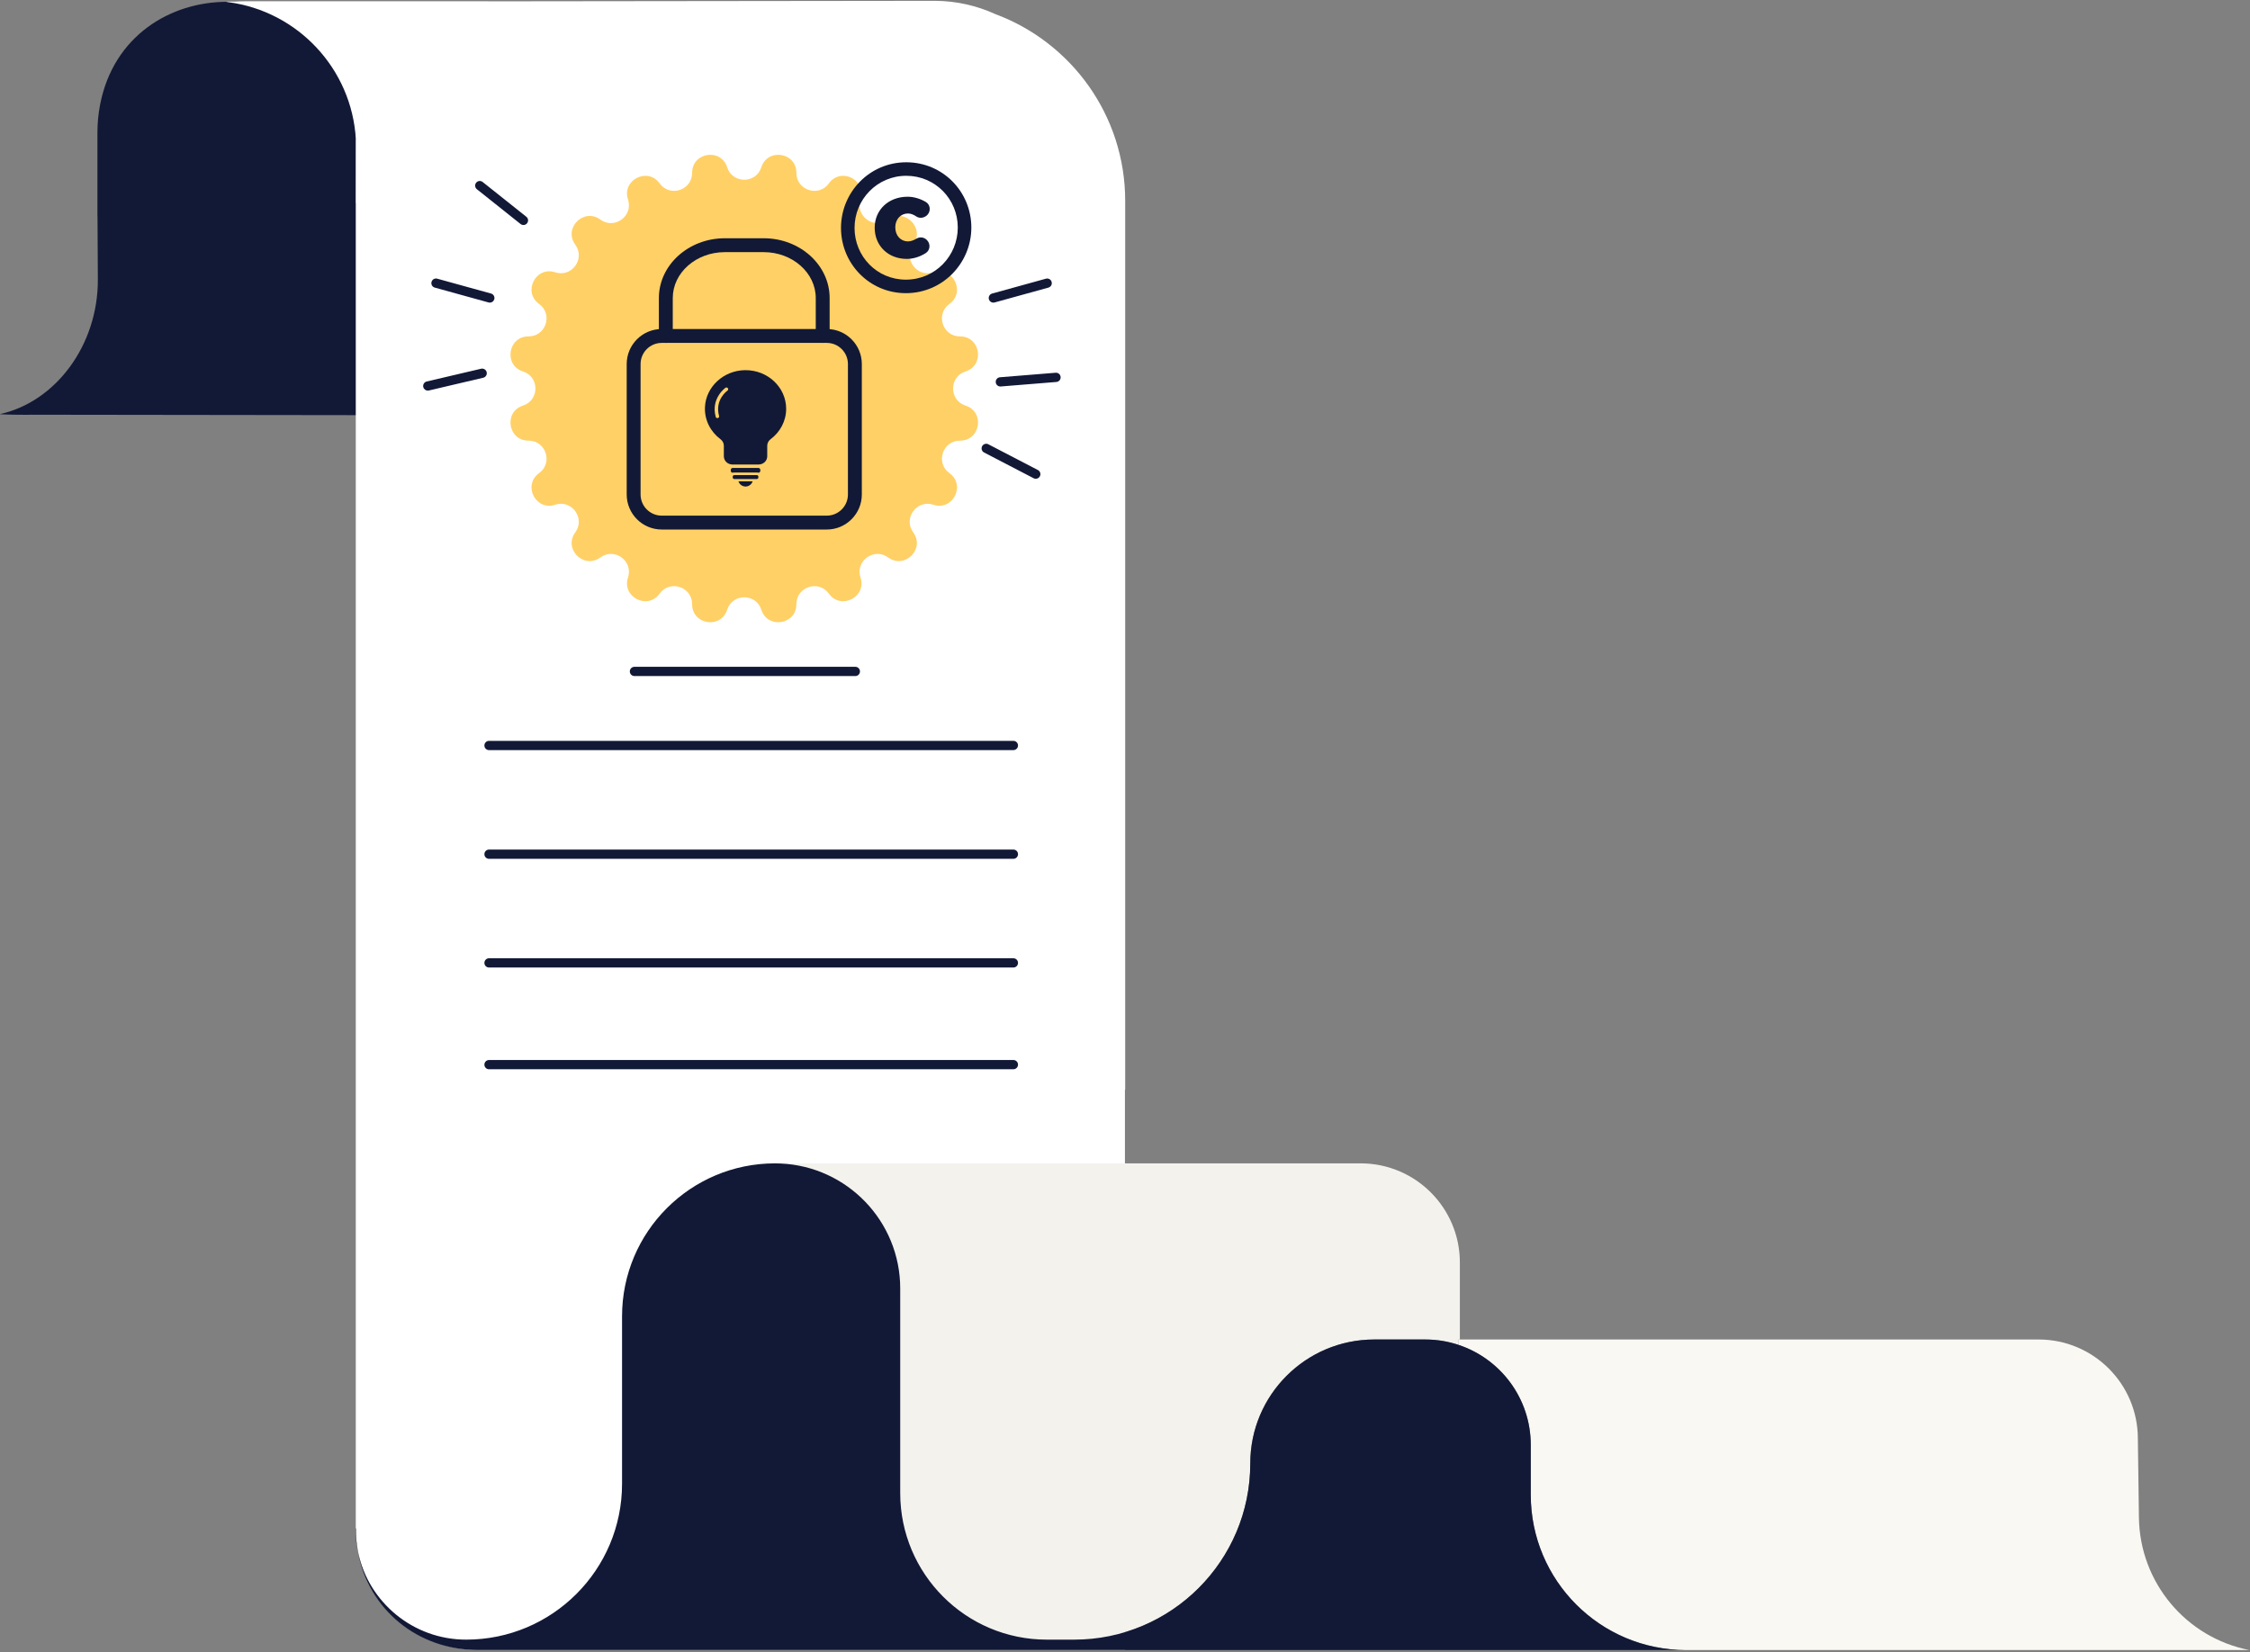 <svg width="486" height="357" viewBox="0 0 486 357" fill="none" xmlns="http://www.w3.org/2000/svg">
<rect x="0" y="0" width="486" height="357" fill="#808080" stroke="none"/>
<path d="M148.622 43.627L117.487 43.845L76.836 43.843L76.93 28.768C76.942 26.744 76.765 24.762 76.416 22.841C70.989 -6.957 27.364 -7.132 21.622 22.607C21.243 24.569 21.045 26.596 21.045 28.669V46.795H21.063L21.138 60.308C21.216 74.591 11.998 86.803 0.035 89.458C-0.259 89.523 1.359 89.554 2.915 89.595C5.112 89.653 6.859 89.601 6.859 89.601L122.982 89.752C137.283 89.652 148.804 76.47 148.716 60.308L148.622 43.627Z" fill="#121936"/>
<path d="M243.043 43.412C243.043 24.905 231.365 9.13 214.977 3.042C211.017 1.234 206.624 0.207 201.988 0.178L105.455 0.289L105.462 0.276H52.841C52.137 0.276 51.442 0.307 50.75 0.352L48.957 0.354V0.413C49.091 0.429 49.222 0.453 49.355 0.47C64.322 2.458 75.971 14.835 76.866 30.083H76.849V330.118C76.849 344.685 88.785 356.494 103.509 356.494H242.988V235.441H243.042V43.412H243.043Z" fill="white"/>
<path d="M218.891 162.065H105.629C105.076 162.065 104.629 161.618 104.629 161.065C104.629 160.513 105.076 160.065 105.629 160.065H218.891C219.444 160.065 219.891 160.513 219.891 161.065C219.891 161.617 219.444 162.065 218.891 162.065Z" fill="#121936"/>
<path d="M184.754 146.065H137.041C136.488 146.065 136.041 145.617 136.041 145.065C136.041 144.513 136.488 144.065 137.041 144.065H184.754C185.307 144.065 185.754 144.513 185.754 145.065C185.754 145.617 185.306 146.065 184.754 146.065Z" fill="#121936"/>
<path d="M218.891 185.55H105.629C105.076 185.55 104.629 185.103 104.629 184.55C104.629 183.997 105.076 183.55 105.629 183.55H218.891C219.444 183.55 219.891 183.997 219.891 184.55C219.891 185.103 219.444 185.55 218.891 185.55Z" fill="#121936"/>
<path d="M218.891 209.035H105.629C105.076 209.035 104.629 208.588 104.629 208.035C104.629 207.482 105.076 207.035 105.629 207.035H218.891C219.444 207.035 219.891 207.482 219.891 208.035C219.891 208.588 219.444 209.035 218.891 209.035Z" fill="#121936"/>
<path d="M218.891 231.016H105.629C105.076 231.016 104.629 230.569 104.629 230.016C104.629 229.463 105.076 229.016 105.629 229.016H218.891C219.444 229.016 219.891 229.463 219.891 230.016C219.891 230.568 219.444 231.016 218.891 231.016Z" fill="#121936"/>
<path d="M157.067 36.14C155.713 31.92 149.482 32.907 149.499 37.339C149.513 41.11 144.682 42.679 142.477 39.621C139.886 36.026 134.264 38.89 135.649 43.1C136.827 46.681 132.718 49.667 129.676 47.44C126.101 44.822 121.639 49.283 124.258 52.859C126.486 55.901 123.5 60.011 119.918 58.832C115.708 57.447 112.844 63.068 116.439 65.66C119.498 67.865 117.928 72.696 114.157 72.682C109.725 72.665 108.738 78.897 112.958 80.25C116.548 81.402 116.548 86.482 112.958 87.633C108.738 88.987 109.725 95.218 114.157 95.201C117.928 95.187 119.497 100.018 116.439 102.223C112.844 104.814 115.708 110.436 119.918 109.05C123.499 107.871 126.485 111.981 124.258 115.023C121.64 118.599 126.101 123.06 129.676 120.441C132.718 118.213 136.828 121.199 135.649 124.781C134.264 128.991 139.885 131.855 142.477 128.26C144.682 125.201 149.513 126.771 149.499 130.541C149.482 134.973 155.714 135.96 157.067 131.74C158.219 128.15 163.299 128.15 164.45 131.74C165.804 135.96 172.035 134.973 172.018 130.541C172.004 126.771 176.835 125.201 179.04 128.26C181.632 131.855 187.253 128.991 185.868 124.781C184.689 121.2 188.799 118.213 191.841 120.441C195.417 123.059 199.878 118.598 197.259 115.023C195.031 111.981 198.017 107.871 201.599 109.05C205.809 110.435 208.673 104.814 205.078 102.223C202.019 100.018 203.589 95.187 207.36 95.201C211.792 95.218 212.779 88.986 208.559 87.633C204.969 86.481 204.969 81.401 208.559 80.25C212.779 78.897 211.792 72.665 207.36 72.682C203.59 72.696 202.02 67.865 205.078 65.66C208.673 63.069 205.809 57.447 201.599 58.832C198.017 60.011 195.032 55.901 197.259 52.859C199.877 49.283 195.416 44.822 191.841 47.44C188.799 49.668 184.689 46.682 185.868 43.1C187.253 38.89 181.632 36.026 179.04 39.621C176.835 42.68 172.004 41.11 172.018 37.339C172.035 32.907 165.803 31.92 164.45 36.14C163.299 39.73 158.219 39.73 157.067 36.14Z" fill="#FFD066"/>
<path d="M178.586 114.405H142.935C138.762 114.405 135.367 111.01 135.367 106.837V78.652C135.367 74.479 138.763 71.084 142.935 71.084H178.586C182.759 71.084 186.154 74.479 186.154 78.652V106.837C186.154 111.01 182.759 114.405 178.586 114.405ZM142.934 74.084C140.415 74.084 138.366 76.133 138.366 78.652V106.837C138.366 109.356 140.416 111.405 142.934 111.405H178.585C181.104 111.405 183.153 109.356 183.153 106.837V78.652C183.153 76.133 181.103 74.084 178.585 74.084H142.934Z" fill="#121936"/>
<path d="M177.702 74.084C176.874 74.084 176.202 73.413 176.202 72.584V64.394C176.202 58.924 171.157 54.475 164.957 54.475H156.563C150.363 54.475 145.318 58.925 145.318 64.394V72.584C145.318 73.413 144.646 74.084 143.818 74.084C142.99 74.084 142.318 73.413 142.318 72.584V64.394C142.318 57.27 148.709 51.475 156.563 51.475H164.957C172.811 51.475 179.202 57.27 179.202 64.394V72.584C179.202 73.413 178.53 74.084 177.702 74.084Z" fill="#121936"/>
<path d="M169.811 88.322C169.811 83.668 165.809 79.904 160.901 79.975C156.267 80.042 152.444 83.593 152.27 88C152.159 90.793 153.493 93.293 155.615 94.883C156.072 95.226 156.351 95.74 156.351 96.294V98.583C156.351 99.564 157.187 100.36 158.218 100.36H163.856C164.887 100.36 165.723 99.564 165.723 98.583V96.296C165.723 95.743 165.999 95.227 166.456 94.885C168.499 93.356 169.811 90.985 169.811 88.322Z" fill="#121936"/>
<path d="M162.894 103.508C162.894 104.534 162.062 105.366 161.036 105.366C160.01 105.366 159.178 104.534 159.178 103.508C159.178 102.482 160.01 101.65 161.036 101.65C162.062 101.65 162.894 102.481 162.894 103.508Z" fill="#121936"/>
<path d="M161.037 105.616C159.875 105.616 158.93 104.67 158.93 103.508C158.93 102.345 159.875 101.4 161.037 101.4C162.199 101.4 163.145 102.346 163.145 103.508C163.145 104.67 162.199 105.616 161.037 105.616ZM161.037 101.9C160.15 101.9 159.43 102.622 159.43 103.508C159.43 104.395 160.151 105.116 161.037 105.116C161.924 105.116 162.645 104.395 162.645 103.508C162.645 102.621 161.924 101.9 161.037 101.9Z" fill="#FFD066"/>
<path d="M163.804 102.392H158.272C157.899 102.392 157.596 102.089 157.596 101.716V101.521C157.596 101.148 157.899 100.845 158.272 100.845H163.804C164.177 100.845 164.48 101.148 164.48 101.521V101.716C164.48 102.089 164.177 102.392 163.804 102.392Z" fill="#121936"/>
<path d="M163.804 102.642H158.272C157.761 102.642 157.346 102.226 157.346 101.716V101.521C157.346 101.011 157.761 100.595 158.272 100.595H163.804C164.315 100.595 164.73 101.01 164.73 101.521V101.716C164.73 102.226 164.315 102.642 163.804 102.642ZM158.272 101.095C158.038 101.095 157.846 101.286 157.846 101.521V101.716C157.846 101.951 158.037 102.142 158.272 102.142H163.804C164.038 102.142 164.23 101.951 164.23 101.716V101.521C164.23 101.286 164.039 101.095 163.804 101.095H158.272Z" fill="#FFD066"/>
<path d="M163.468 103.744H158.609C158.283 103.744 158.018 103.479 158.018 103.153V102.982C158.018 102.656 158.283 102.391 158.609 102.391H163.468C163.794 102.391 164.059 102.655 164.059 102.982V103.153C164.059 103.479 163.794 103.744 163.468 103.744Z" fill="#121936"/>
<path d="M163.468 103.994H158.609C158.145 103.994 157.768 103.617 157.768 103.153V102.982C157.768 102.518 158.145 102.141 158.609 102.141H163.468C163.932 102.141 164.309 102.518 164.309 102.982V103.153C164.308 103.617 163.931 103.994 163.468 103.994ZM158.608 102.642C158.42 102.642 158.267 102.795 158.267 102.983V103.154C158.267 103.342 158.42 103.495 158.608 103.495H163.467C163.655 103.495 163.808 103.342 163.808 103.154V102.983C163.808 102.795 163.655 102.642 163.467 102.642H158.608Z" fill="#FFD066"/>
<path d="M154.956 90.335C154.791 90.335 154.64 90.226 154.595 90.059C153.5 86.063 156.668 83.805 156.7 83.782C156.869 83.665 157.103 83.707 157.221 83.876C157.34 84.046 157.298 84.279 157.129 84.398C157.016 84.477 154.366 86.386 155.317 89.861C155.372 90.061 155.254 90.267 155.054 90.322C155.021 90.331 154.988 90.335 154.956 90.335Z" fill="#FFD066"/>
<path d="M113.065 48.616C112.847 48.616 112.627 48.545 112.443 48.398L103.006 40.883C102.574 40.539 102.503 39.91 102.847 39.478C103.191 39.046 103.819 38.975 104.252 39.319L113.689 46.834C114.121 47.178 114.192 47.807 113.848 48.239C113.651 48.487 113.359 48.616 113.065 48.616Z" fill="#121936"/>
<path d="M92.402 84.393C91.948 84.393 91.538 84.082 91.429 83.622C91.303 83.084 91.637 82.546 92.174 82.42L103.918 79.665C104.454 79.538 104.993 79.872 105.12 80.41C105.246 80.948 104.912 81.486 104.375 81.612L92.631 84.367C92.554 84.385 92.478 84.393 92.402 84.393Z" fill="#121936"/>
<path d="M105.803 65.386C105.714 65.386 105.625 65.374 105.535 65.349L93.907 62.136C93.376 61.989 93.062 61.438 93.21 60.906C93.356 60.373 93.909 60.063 94.441 60.208L106.068 63.421C106.6 63.568 106.913 64.119 106.765 64.651C106.644 65.095 106.242 65.386 105.803 65.386Z" fill="#121936"/>
<path d="M216.075 83.503C215.559 83.503 215.122 83.107 215.079 82.584C215.035 82.034 215.445 81.551 215.995 81.507L228.018 80.533C228.571 80.485 229.051 80.898 229.096 81.449C229.14 81.999 228.73 82.482 228.18 82.526L216.157 83.5C216.13 83.501 216.102 83.503 216.075 83.503Z" fill="#121936"/>
<path d="M214.562 65.386C214.124 65.386 213.721 65.095 213.599 64.652C213.452 64.12 213.764 63.569 214.296 63.422L225.923 60.209C226.451 60.064 227.007 60.374 227.153 60.907C227.3 61.439 226.988 61.99 226.456 62.137L214.829 65.35C214.741 65.374 214.651 65.386 214.562 65.386Z" fill="#121936"/>
<path d="M223.727 103.439C223.572 103.439 223.414 103.403 223.267 103.326L212.563 97.764C212.073 97.51 211.882 96.906 212.136 96.416C212.391 95.926 212.993 95.733 213.485 95.99L224.189 101.552C224.679 101.806 224.87 102.41 224.616 102.9C224.437 103.243 224.089 103.439 223.727 103.439Z" fill="#121936"/>
<path d="M209.81 49.158C209.81 56.853 203.614 63.34 195.67 63.34C187.769 63.34 181.654 56.935 181.654 49.241C181.654 41.547 187.809 35.059 195.753 35.059C203.655 35.06 209.81 41.423 209.81 49.158ZM184.583 49.247C184.583 55.371 189.397 60.419 195.661 60.419C202.019 60.419 206.881 55.276 206.881 49.153C206.881 43.029 202.019 37.981 195.755 37.981C189.443 37.981 184.583 43.123 184.583 49.247ZM200.392 46.337C199.779 47.073 198.689 47.298 197.901 46.753C197.323 46.353 196.698 46.122 196.128 46.122C194.548 46.122 193.383 47.37 193.383 49.117C193.383 50.905 194.548 52.153 196.128 52.153C196.69 52.153 197.347 51.933 197.973 51.55C198.698 51.107 199.64 51.251 200.221 51.872L200.266 51.921C201.029 52.734 200.913 54.07 199.975 54.673C198.724 55.477 197.263 55.937 195.878 55.937C191.843 55.937 188.932 53.11 188.932 49.2C188.932 45.332 191.927 42.504 196.044 42.504C197.376 42.504 198.799 42.929 199.995 43.645C200.929 44.203 201.089 45.501 200.392 46.337Z" fill="#121936"/>
<path d="M194.451 278.384V322.573C194.451 340.065 208.631 354.244 226.122 354.244H232.002C253.02 354.244 270.059 337.205 270.059 316.187C270.059 301.392 282.052 289.399 296.847 289.399H307.863C310.384 289.399 312.805 289.814 315.072 290.57V289.399H315.331V272.782C315.331 260.943 305.733 251.345 293.894 251.345H168.621V251.376C182.993 252.009 194.451 263.857 194.451 278.384Z" fill="#F4F2ED"/>
<path d="M462.009 327.901L461.778 310.837C461.778 298.998 452.18 289.4 440.341 289.4H315.329H315.07V290.571C324.118 293.588 330.644 302.12 330.644 312.182V322.947C330.644 341.475 345.664 356.495 364.192 356.495H485.854C472.145 353.799 462.198 341.87 462.009 327.901Z" fill="#FAF8F3"/>
<path d="M76.783 330.337C76.783 332.066 76.971 333.751 77.32 335.376C77.004 333.685 76.84 331.929 76.85 330.119L76.783 330.337Z" fill="#121936"/>
<path d="M330.644 322.948V312.183C330.644 302.121 324.118 293.589 315.07 290.572C312.804 289.816 310.382 289.401 307.861 289.401H296.845C282.05 289.401 270.057 301.394 270.057 316.189C270.057 337.207 253.018 354.246 232 354.246H226.12C208.629 354.246 194.449 340.066 194.449 322.575V278.386C194.449 263.858 182.991 252.011 168.619 251.378C168.218 251.36 167.816 251.347 167.41 251.347C149.159 251.347 134.363 266.143 134.363 284.394V320.572C134.363 339.17 119.286 354.246 100.689 354.246C89.214 354.246 79.632 346.161 77.318 335.377C79.618 347.685 90.161 356.496 103.331 356.496H315.069H364.19C345.664 356.495 330.644 341.475 330.644 322.948Z" fill="#121936"/>
</svg>
